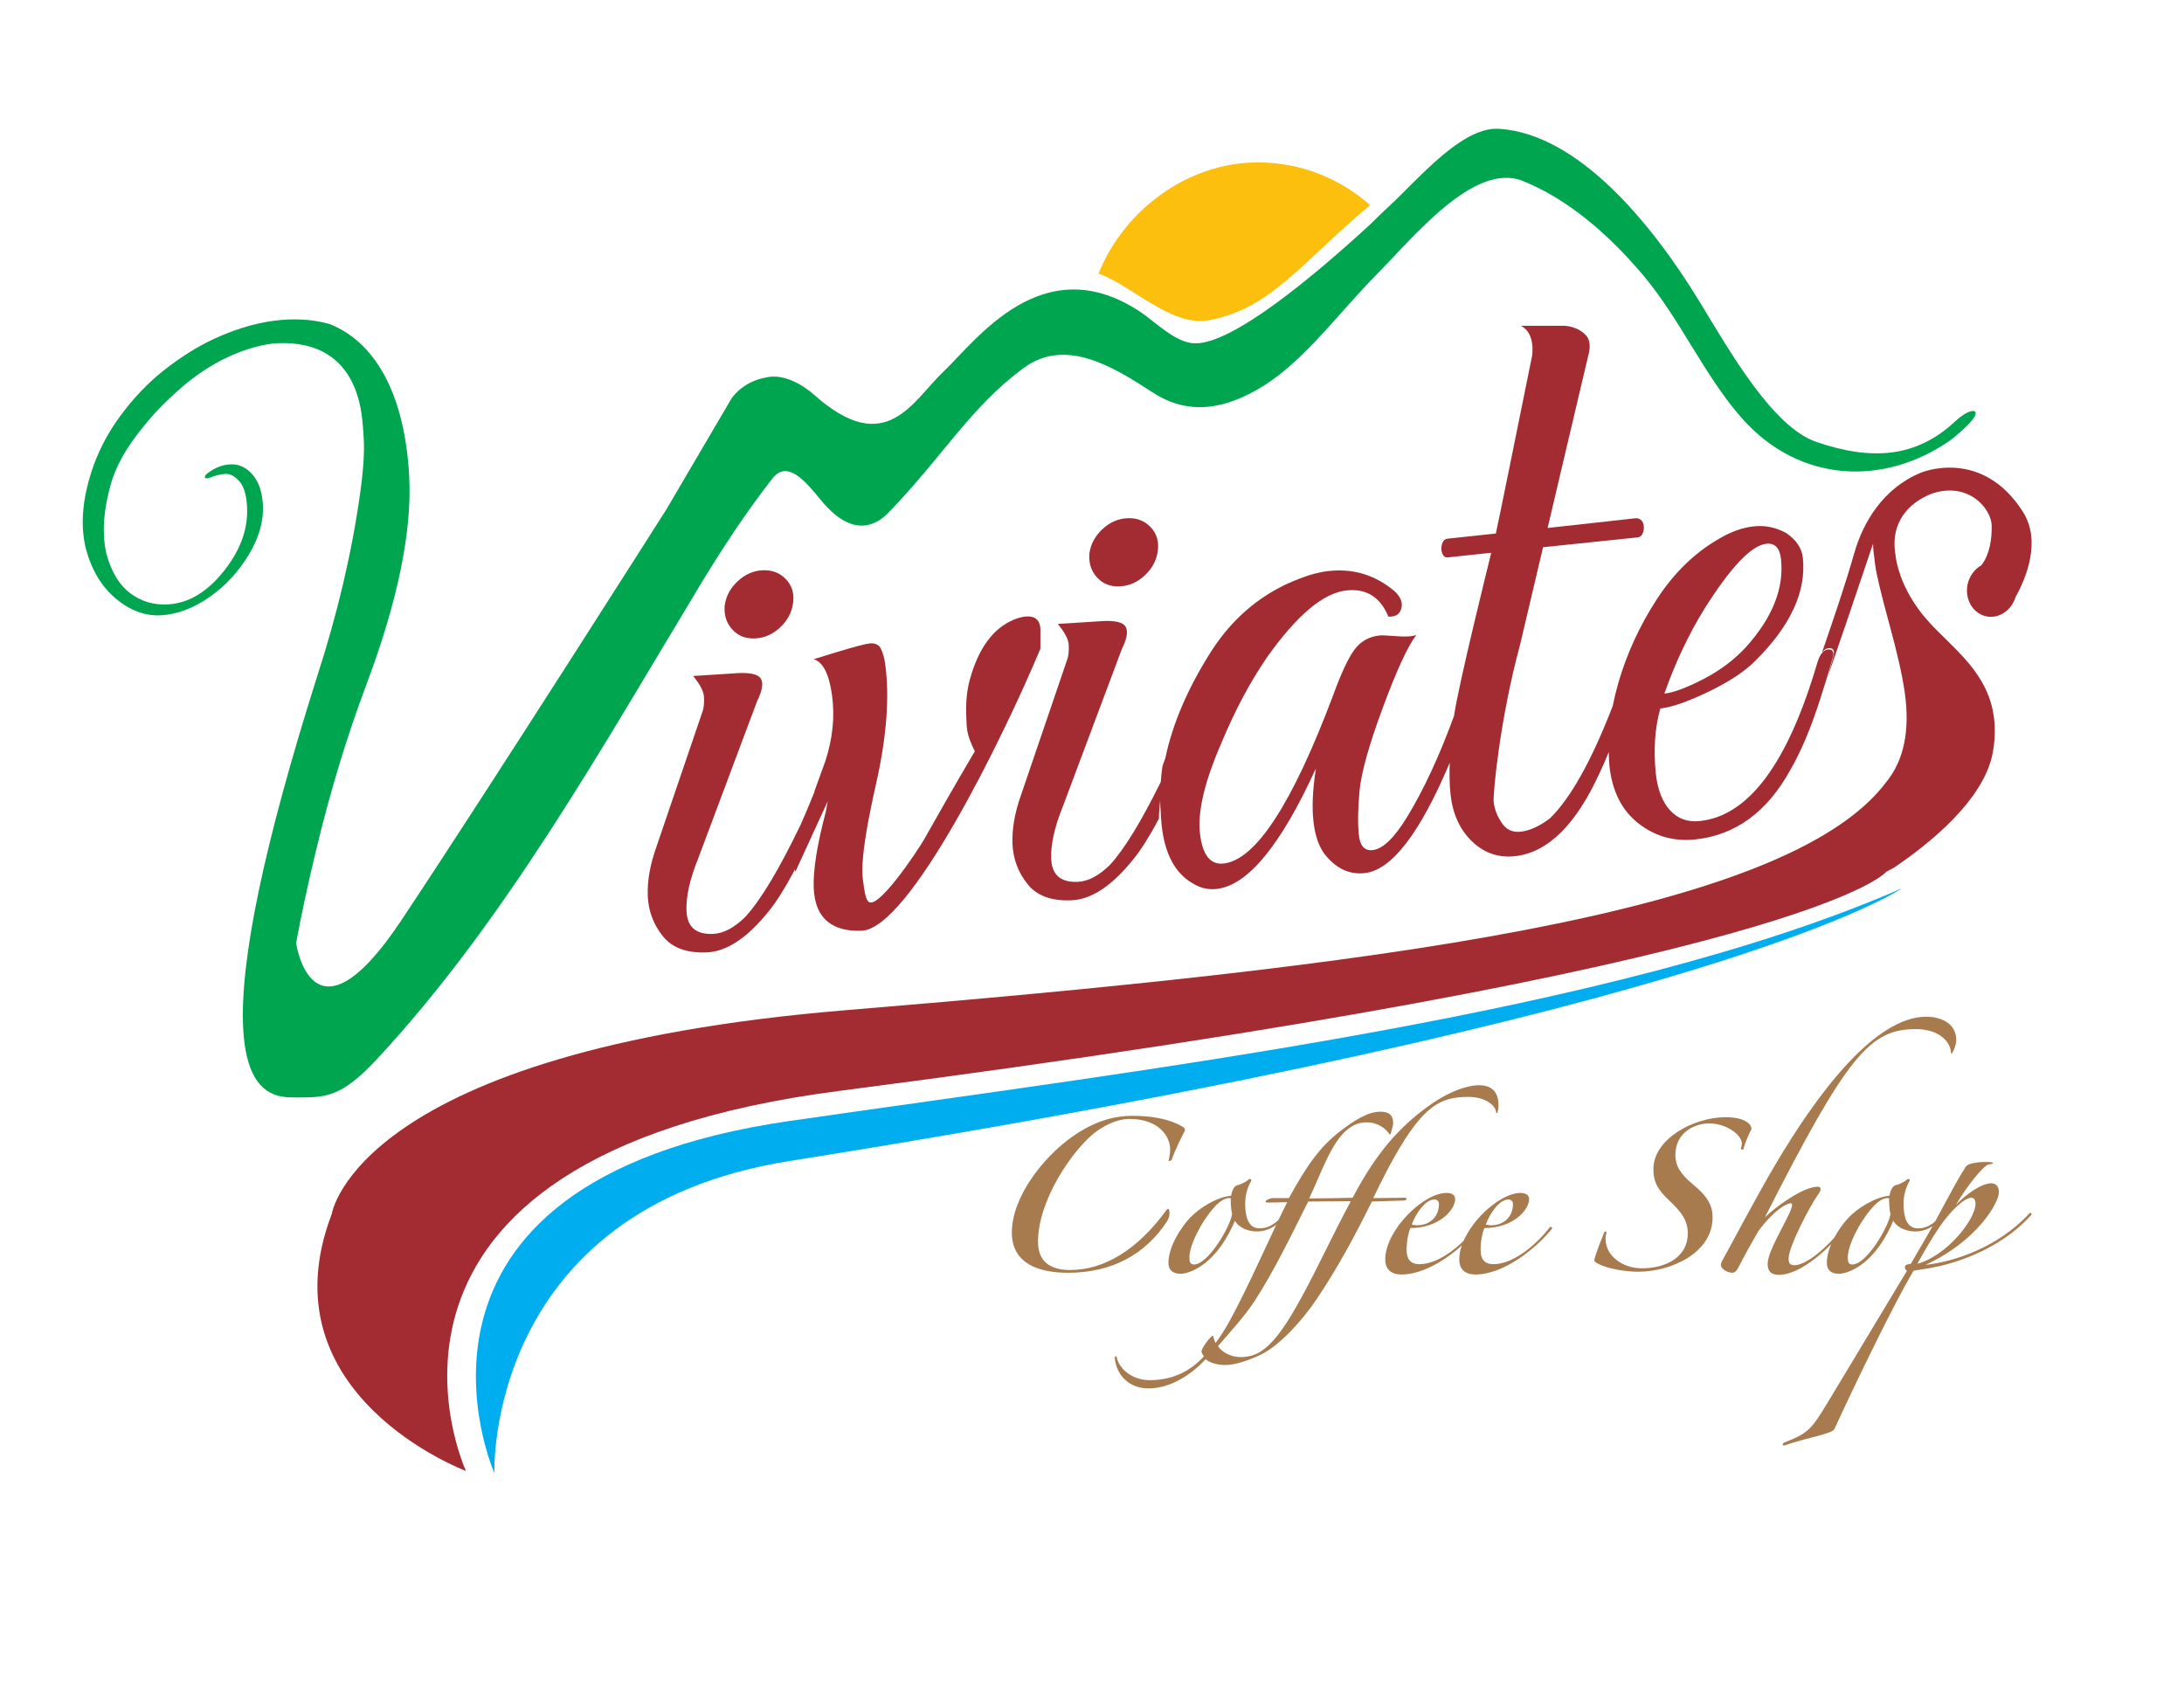 <svg version="1.2" xmlns="http://www.w3.org/2000/svg" viewBox="0 0 1236 956" width="40" height="31">
	<style>
		.s0 { fill: #00adee } 
		.s1 { fill: #fdbf0d } 
		.s2 { fill: #00a550 } 
		.s3 { fill: #a32c32 } 
		.s4 { fill: #a87b4f } 
	</style>
	<g id="Capa 1">
		<g id="&lt;Group&gt;">
			<g id="&lt;Group&gt;">
				<path id="&lt;Path&gt;" class="s0" d="m1076.36 501.79c-162.45 71.17-429.53 102.76-629.63 131.69-239.98 34.69-166.94 199.28-166.94 199.28 0 0-5.57-149.22 166.94-176.64 529.51-84.16 629.63-154.33 629.63-154.33z"/>
				<path id="&lt;Path&gt;" class="s1" d="m684.12 180.3c35.27-6.59 51.99-32.27 91.24-65.15-16.84-14.99-39.08-24.2-63.54-24.2-40.37 0-76.3 27.9-90.09 62.95 18.91 6.68 41.3 30.34 62.39 26.4z"/>
				<path id="&lt;Path&gt;" class="s2" d="m1106.34 237.66c-21.93 20.46-47.28 22.22-78.47 11.46-24.49-8.46-48.03-49.72-65.92-79.13-27.27-44.81-69.03-95.35-113.73-98.05-11.48-0.69-24.04 7.93-35.71 18.33h-0.01c-9.8 8.73-18.99 18.7-26.39 25.51-3.6 3.3-7.13 6.74-10.63 10.23-32.38 29.78-77.47 67.36-98.94 67.36-11.19 0-22.69-12.26-31.87-18.26-54.9-35.86-92.45 16.95-110.39 33.91-17.94 16.95-32.6 49.63-73.19 13.78-8.78-7.75-16.22-10.02-21.04-10.52v-0.08c-0.31-0.01-0.59 0.02-0.89 0.02-3.18-0.2-5.03 0.35-5.03 0.35v0.02c-13.87 2.09-20.2 12.08-20.2 12.08l-36.75 62.6c0 0-99.39 156.51-149.98 232.54-50.59 76.03-59.62 13-59.62 13 2.71-14.93 6.42-32.24 11.17-52.03q12.08-50.44 28.74-94.65 26.62-71.08 24.08-117.76c-2.3-42.3-16.85-74.62-44.85-85.87-14.5-4.17-36.84-4.94-65.42 8.25-10.22 4.72-19.66 10.88-28.58 17.9q-13.38 10.54-24.56 25.69-11.18 15.15-16.6 32.3-5.43 17.15-4.65 31.39 0.33 6.1 1.65 11.46 4.89 18.28 17.14 28.46 12.26 10.19 25.85 9.29 13.6-0.91 27.04-10.31 13.45-9.41 22.2-23.94 8.75-14.54 8-28.33-0.76-13.78-9.1-20.04-4.48-3.1-9.59-2.76-5.11 0.34-9.69 3.03-4.57 2.68-4.49 4.15 0.08 1.48 3.9-0.03 3.81-1.5 7.7-1.76 3.88-0.26 7.81 4.02 3.93 4.27 4.48 14.45 1.03 18.76-13.09 36.49-14.12 17.73-31.29 18.87-12.27 0.82-21.69-6.27-9.42-7.08-13.54-22.47-1.07-4.69-1.36-9.89-0.69-12.65 3.67-28.71c2.91-10.71 8.71-20.51 16.06-30 7.7-9.92 13.54-15.86 21.84-23.35 30.03-27.12 57.23-27.12 57.23-27.12 19.9-0.75 40.47 6.73 46.42 36.66 0.86 4.31 1.41 10.29 1.82 17.91q0.62 11.44-2.13 30.82-7.02 50.11-24.43 103.72-44.81 141.62-41.68 199.02 1.93 35.46 22.42 38.32c2.57 0.45 5.11 0.41 7.65 0.42 16.52 0.07 25.39 0.07 45.71-21.79 71.86-77.31 126.76-175.27 182.2-267.18 13.02-21.59 26.31-41.76 41.45-61.24 8.42-10.82 18.43 1.07 27.49 12.12 17.12 20.87 30.32 15.38 38.43 6.96 31-32.17 46.46-59.72 76.37-81.73 23.91-17.59 51.22-0.26 73.1 13.94 20.92 13.58 41.74 9.02 62.11-3.5 23.64-14.52 43.49-42.06 64.06-62.85 20.98-21.22 55.61-64.39 83.04-53.45 25.62 10.21 49.17 30.5 69.02 54.32 20.25 24.29 34.23 56.37 55.04 79.93 32.87 37.21 80.92 38.41 117.83 12.68q4.94-3.7 9.48-8.23c10.14-9.47 3.54-12.02-6.7-2.46z"/>
				<g id="&lt;Group&gt;">
					<g id="&lt;Group&gt;">
						<path id="&lt;Path&gt;" class="s3" d="m633.72 330.9q7.94-0.37 14.22-6.27 6.28-5.9 7.32-13.91 1.04-8-4.12-13.38-5.16-5.38-13.1-5.02-7.94 0.37-14.22 6.27-6.29 5.91-7.32 13.91-0.58 7.99 4.36 13.37 4.92 5.39 12.86 5.03z"/>
						<path id="&lt;Compound Path&gt;" fill-rule="evenodd" class="s3" d="m604.82 364.05q-0.21-4.67-6.16-11.89l25.67-1.64q10.73-0.49 12.79 3.39 2.04 3.88-2.24 12.5l-33.37 89.04q-7.15 17.65-6.59 29.79 0.62 13.54 15.1 12.88 8.87-0.41 18.27-9.73c8.12-8.9 17.69-24.62 28.62-46.79 0.23-2.99 0.53-6 0.98-9.03 0.54-1.43 1.08-2.97 1.62-4.45 4.12-19.72 12.92-40.13 26.44-61.21q19-29.04 50.01-40.57 8.39-3.31 16.14-4.14 20.94-2.24 37.15 11.46 5.12 4.76 3.81 9.72-1.32 4.97-7.33 4.64-6.86-16.63-23.7-14.82-19.58 2.09-44.8 37.59-14.36 20.83-25.71 48.1-14.44 32.9-12.45 51.49 1.99 18.6 13.37 17.38 27.32-2.93 62.1-95.4 6.76-18.57 12-25.64 5.22-7.07 14.34-8.05 1.82-0.19 9.49 0.43 7.66 0.63 11.21-0.71-7.28 9.46-19.07 41.35-11.79 31.89-13.14 47.23-1.35 15.33-0.35 24.63 0.99 9.3 7.82 8.57 8.65-0.92 19.62-18.98 13.99-22.93 26.44-57.03c2.42-17.46 20.93-91.78 20.93-91.78l0.14-0.49c-0.45 0.09-0.87 0.16-0.85 0.08l-23.68 2.54q-2.28 0.25-3.24-2.31-0.96-2.54-0.1-5.29 0.85-2.74 3.13-2.99l27.32-2.92c0.15-0.02 13.92-67.99 20.51-100.56 0 0 2.17-13.05-6.48-17.02h24.52c0 0 7.79 0 12.7 5.7 3.24 3.76 1.25 10.34 1.25 10.34l-23.21 98.4 50.33-5.56c-0.05 0.13 2.53-0.02 3.63 2.62 0.7 1.67 0.67 3.46 0.11 5.29q-0.86 2.74-3.14 2.99l-53.5 5.55-13.01 55.18c-11.62 42.87-15.38 84.92-14.95 88.89q0.63 5.97 4.49 11.82 3.84 5.86 10.68 5.13 7.74-0.83 16.69-7.58 17.56-17.11 35.53-63.6 1.22-6.2 3.06-12.64 7.21-25.12 21.84-47.67 14.63-22.55 35.47-34.43 9.96-5.89 19.52-6.91 9.57-1.03 18.38 3.82 8.45 5.85 9.32 13.95 3.06 28.62-26.91 58.35-9.16 9.18-26.68 17.57-17.53 8.39-27.09 9.41-4.64 16.9-2.5 36.92 1.43 13.36 7.97 20.62 6.53 7.26 17.01 6.13 41.43-4.43 66.4-89.59 2.37-7.96 7.03-7.5 1.87 0.29 2.08 2.19 0.2 1.91-7.57 26.13-7.77 24.23-16.71 39.65-19.65 35.87-53.8 39.53-18.23 1.95-32.3-9.09-14.08-11.03-16.38-32.49c-0.27-2.56-0.32-5.21-0.39-7.85-1.87 4.62-3.61 8.61-5.17 11.82q-20.15 44.13-47.93 47.1-14.11 1.51-24.4-8.48-10.28-9.99-12.06-26.69c-0.55-5.14-0.67-11.08-0.45-17.68-16.85 39.95-32.91 60.81-48.19 62.44q-13.21 1.42-22.83-11.06-4.87-6.71-6.14-18.63-1.28-11.92 1.44-29.58-29.86 65.42-56.26 68.24-7.29 0.79-13.72-3.35-14.73-8.55-17.34-32.87-0.38-3.74-0.52-7.5v0.01q-0.25-3.18-0.31-6.39c-0.39 3.47-0.66 6.92-0.71 10.36-5.13 9.65-9.85 17.19-14.15 22.54q-18.15 22.83-35.19 23.6-17.05 0.79-24.99-9.15-7.94-9.92-8.52-22.54-0.58-12.6 4.81-27.83l26.41-77.49q0.8-2.84 0.59-7.51zm337.11 27.54q7.74-0.83 21.93-8.13 14.18-7.31 24.09-18.02 22.65-25.09 19.99-49.89-1.02-9.54-8.3-8.76-12.75 1.37-35.19 37.05-13.34 21.69-22.52 47.75z"/>
						<path id="&lt;Path&gt;" class="s3" d="m427.32 360.36q7.93-0.36 14.22-6.26 6.28-5.9 7.32-13.91 1.04-8-4.13-13.39-5.16-5.37-13.1-5.01-7.94 0.36-14.22 6.27-6.28 5.9-7.31 13.9-0.58 7.99 4.35 13.37 4.92 5.4 12.87 5.03z"/>
						<path id="&lt;Compound Path&gt;" fill-rule="evenodd" class="s3" d="m375.13 528.89q-7.95-9.93-8.52-22.55-0.58-12.6 4.81-27.83l26.4-77.49q0.81-2.84 0.59-7.51-0.21-4.67-6.15-11.89l25.66-1.64q10.74-0.49 12.79 3.39 2.04 3.89-2.24 12.51l-33.36 89.04q-7.15 17.65-6.59 29.78 0.61 13.55 15.09 12.88 8.87-0.4 18.28-9.73c8.71-9.54 19.06-26.84 31-51.62q-0.02 0.06-0.03 0.13c2.53-5.71 5.39-12.4 8.07-19.18 0.02-0.18 0.01-0.35 0.06-0.54l6.12-16.91q6.26-19.29 3.74-37.35-2.54-18.05-10.4-20.25 7.08-2.23 12.62-3.89 15.71-4.74 19.17-5.06 4.66-0.41 6.34 3.12 1.68 3.55 2.33 8.18 3.96 28.24-5.24 68.71c-1.67 7.36-3.04 13.98-4.16 19.98-3 16.02-4.08 27.29-3.18 33.68 0.79 5.62 1.16 9.45 2.66 11.89 4.56 7.88 29.13-29.54 31.94-34.54 6.79-12.13 17.48-30.83 28.74-49.96-4.77-9.78-4.53-12.31-4.84-19.95q-0.47-11.44 1.97-20.43 7.33-26.97 25.27-34.25c1-0.43 1.96-0.72 2.92-0.98 1.38-0.39 2.74-0.66 4.03-0.71q7.47-0.3 7.78 7.17v11.1c-21.01 50.25-74.04 158.44-101.11 159.59-8.2 0.35-14.47-1.34-18.96-4.87-5.08-3.99-7.87-10.37-8.23-19.28-0.41-10 1.91-24.47 6.88-43.29q0.5-2.85 1.05-5.81l-18.26 39.79-0.67-1.4q-0.02 0.49-0.04 0.98c-5.14 9.65-9.86 17.19-14.16 22.53q-18.14 22.83-35.18 23.61-17.06 0.78-24.99-9.15zm89.34-91.77q0.03-0.07 0.06-0.14-0.03 0.07-0.06 0.14zm-0.04 0.07q0.02-0.03 0.04-0.07-0.02 0.04-0.04 0.07zm-0.71 1.98c-0.85 2.53-1.68 4.89-2.51 7.29 0.83-2.4 1.66-4.76 2.51-7.29z"/>
						<path id="&lt;Path&gt;" class="s3" d="m1144.78 288.63c-23.46-36.73-57.82-22.01-57.82-22.01-21.05 8.71-32.52 27.77-37.54 45.39-4.93 17.34-11.35 36.13-18.29 56.34 1.27-1.7 2.78-2.6 4.61-2.5q1.91 0.21 2.18 2.06c0.12 0.9-1.1 5.76-3.64 14.47q8.36-23.95 25.74-75.64-0.01 3.32 1.22 12.11 1.23 8.79 7.98 33.34 6.75 24.55 8.76 38.9c3.02 21.53-0.53 38.34-10.48 50.55-56.67 75.76-293.52 104.72-588.68 129.11-277.12 22.9-291.04 115.27-291.04 115.27-39.22 102.5 75.93 145.52 75.93 145.52 0 0-82.25-177.15 211.32-215.11 552.56-71.46 592.47-124.01 592.47-124.01 0.23-0.13 1.91-1.01 4.23-2.24 20.05-13.52 51.49-38.63 56.14-65.67q0.01-0.02 0.01-0.03c6.89-40.16-21.53-56.3-37.82-75.21-12.48-14.48-16.02-28.11-17-33.71q-0.18-1.21-0.35-2.42-0.02-0.28-0.02-0.29l-0.01 0.03q-0.09-0.64-0.18-1.28c-2.3-16.35 7.05-28 21.01-33.26 20.78-6.83 33.46 8.78 33.64 18.09 0.23 11.94-2.89 18.75-5.8 22.52-1.83 1.01-3.45 2.43-4.77 4.18q-0.06 0.03-0.08 0.04l0.02 0.04c-1.41 1.9-2.5 4.13-3.02 6.67-1.69 8.41 3.11 16.48 10.73 18.02 4.33 0.87 8.6-0.61 11.83-3.54l0.03 0.01c0 0 0.05-0.08 0.06-0.09 2.03-1.88 3.6-4.35 4.48-7.24 6.03-10.88 14.75-31.82 4.15-48.41z"/>
					</g>
				</g>
			</g>
			<g id="&lt;Group&gt;">
				<path id="&lt;Compound Path&gt;" class="s4" d="m661.27 656.26c0.39-1.36 0.97-4.67 0.97-6.62 0-7.99-7.01-17.34-22.98-17.34-7.4 0-15.19 4.09-20.45 8.38-11.88 9.74-31.36 37.4-31.36 61.16 0 12.85 9.15 15.97 18.11 15.97 19.67 0 38.57-11.88 54.54-33.89 0.39-0.59 0.78-0.78 0.97-0.78 0.59 0 0.78 0.97 0.78 2.73 0 1.94-0.78 3.31-1.56 4.67-11.88 17.92-30.38 28.83-55.9 28.83-16.36 0-31.75-5.07-31.75-22.79 0-19.87 17.53-42.46 34.09-54.15 10.13-7.21 21.43-11.88 33.89-11.88 9.35 0 20.06 1.17 28.44 6.04 1.17 0.58 1.56 1.17 1.56 2.34-1.76 3.11-5.85 11.49-7.6 16.75z"/>
				<path id="&lt;Compound Path&gt;" fill-rule="evenodd" class="s4" d="m711.32 696c-4.48 0-9.93-1.76-12.46-6.04-3.51 8.57-10.32 20.25-20.26 26.29-2.72 1.75-7.4 3.7-10.32 3.7-4.48 0-7.01-1.95-7.01-6.23 0-9.15 7.01-19.87 12.07-25.32 5.46-5.84 15.39-11.88 23.38-12.66 0.39-2.14 1.36-5.65 3.89-6.04 1.17-0.19 5.07-1.95 6.04-3.12 0.78-0.78 1.95 0 1.36 0.98-1.75 2.92-3.31 7.59-3.31 12.66 0 7.2 1.56 14.02 8.18 14.02 6.24 0 11.1-4.48 15.2-9.54 0.58-1.17 2.14-0.2 1.16 0.78-4.67 5.65-10.32 10.52-17.92 10.52zm-14.02-9.94q-0.01 0.06-0.02 0.12 0.01 0.04 0.02 0.08zm-0.78-8.38c0-0.58 0-0.58-0.78-0.58-5.26 0-11.1 7.4-16.16 15.77-2.93 5.26-6.63 12.66-6.43 18.31 0 1.76 0.39 3.51 2.53 3.51 8.13 0 20.5-21.37 21.6-28.51-0.57-2.33-0.76-5.61-0.76-8.5z"/>
				<path id="&lt;Compound Path&gt;" fill-rule="evenodd" class="s4" d="m847.47 628.8c-0.19 0.19-0.58 0.19-0.78 0 0-3.9-5.84-8.96-15.58-8.96-16.17 0-26.49 4.48-45.97 41.29-2.72 5.26-5.25 10.32-7.98 15.97 5.26 0 13.83-0.19 17.92-0.19 1.75 0 0.78 1.56-0.39 1.56-4.87 0.19-12.86 0.38-18.31 0.58-9.93 20.26-20.26 38.95-31.16 55.12-8.77 13.05-21.43 26.49-31.36 31.36-7.21 3.51-14.81 6.04-20.46 6.04-4.28 0-8.76-1.17-11.1-3.31-8.76 9.54-20.64 16.55-32.33 16.55-11.1 0-18.11-7.59-19.09-17.14 0-1.36 0.98-1.56 1.17-0.19 1.17 5.45 7.79 12.66 18.7 12.66 14.02 0 23.76-6.04 30.58-13.44-0.39-0.78-1.37-1.95-1.37-2.73 0-1.95 5.26-9.15 6.63-8.96 0.19 1.37 0.78 3.12 1.36 4.09 5.26-7.2 8.18-12.66 13.05-22.2 9.54-18.7 20.06-42.85 27.46-57.46l-10.71 0.19c-1.36 0-1.56-0.39-1.56-0.58 0-0.78 2.73-1.95 4.29-1.95h8.96c10.52-19.09 17.72-29.21 29.41-38.17 8.18-6.24 15.58-10.72 22.4-10.72 4.87 0 7.21 1.95 7.21 6.63 0 1.16-1.17 4.86-1.37 5.64-0.19 0.78-0.58 0.78-0.78 0.39-1.75-2.72-6.23-6.62-12.66-6.62-4.28 0-7.01 0.97-10.91 3.9-9.15 7.01-15.19 25.12-21.81 39.15 6.82 0 15.58-0.2 24.54-0.39 10.91-20.45 22.79-37.4 42.85-51.81 14.61-10.52 24.93-11.88 28.63-11.88 7.02 0 11.11 3.5 11.11 11.49 0 0.97-0.2 2.53-0.59 4.09zm-107.12 50.25c-9.16 18.31-19.09 38.95-30.19 56.1-5.26 8.18-13.44 17.14-20.85 25.71 2.15 3.5 7.41 6.23 12.86 6.23 3.7 0 7.4-0.78 10.91-2.92 8.57-5.26 16.16-17.34 23.95-31.75 9.35-17.14 18.12-36.42 27.47-53.57z"/>
				<path id="&lt;Compound Path&gt;" fill-rule="evenodd" class="s4" d="m793.13 720.34c-5.84 0-9.16-2.92-9.16-8.57 0-16.36 21.43-37.59 34.67-37.59 3.51 0 4.87 1.56 4.87 3.51 0 6.03-8.96 16.36-25.32 16.36-1.17 2.72-2.14 7.4-2.14 12.46 0 5.07 2.14 7.99 7.21 7.99 12.07 0 25.12-12.08 31.94-20.84 0.39-0.59 1.36-0.2 1.36 0.58-8.76 11.1-27.26 26.1-43.43 26.1zm18.7-42.46c-5.26 0-10.72 8.18-12.86 14.22 0.59 0.19 2.14 0.39 2.92 0.39 7.41 0 12.47-4.87 12.47-12.08 0-1.36-0.97-2.53-2.53-2.53z"/>
				<path id="&lt;Compound Path&gt;" fill-rule="evenodd" class="s4" d="m835.01 720.34c-5.85 0-9.16-2.92-9.16-8.57 0-16.36 21.43-37.59 34.67-37.59 3.51 0 4.87 1.56 4.87 3.51 0 6.03-8.96 16.36-25.32 16.36-1.17 2.72-2.14 7.4-2.14 12.46 0 5.07 2.14 7.99 7.2 7.99 12.08 0 25.13-12.08 31.95-20.84 0.39-0.59 1.36-0.2 1.36 0.58-8.76 11.1-27.27 26.1-43.43 26.1zm18.69-42.46c-5.26 0-10.71 8.18-12.85 14.22 0.58 0.19 2.14 0.39 2.92 0.39 7.4 0 12.47-4.87 12.47-12.08 0-1.36-0.98-2.53-2.54-2.53z"/>
				<path id="&lt;Compound Path&gt;" class="s4" d="m986.54 649.64c-0.39 0.19-1.17-0.2-1.36-0.59 0.39-0.78 0.58-1.94 0.58-2.92 0-4.67-8.57-11.29-18.5-11.29-8.57 0-19.09 5.45-19.09 17.72 0 6.82 3.12 11.1 10.52 17.33 7.79 6.43 10.52 11.5 10.52 18.12 0 20.45-23.96 30.77-42.08 30.77-6.03 0-16.55-1.36-22.2-4.28-1.36-0.59-2.53-1.36-2.73-2.14 0.98-4.29 4.09-11.89 5.65-15.78q0.29-0.58 0.59-0.58c0.19 0 0.77 0.19 0.77 0.77-0.39 0.78-0.58 2.15-0.58 3.32 0 9.93 9.93 16.75 20.45 16.75 14.22 0 26.1-6.63 26.1-19.68 0-7.4-3.5-12.07-10.52-18.69-6.03-5.65-8.96-10.13-8.96-17.73 0-17.33 23.18-29.41 40.71-29.41 5.26 0 10.71 0.78 13.83 4.09 0.59 0.78 0.98 1.75 0.98 2.73-1.56 2.53-3.9 8.57-4.68 11.49z"/>
				<path id="&lt;Compound Path&gt;" class="s4" d="m1104.18 595.49c0-7.01-7.01-14.02-19.86-14.02-26.1 0-38.76 14.6-85.51 106.54 5.65-5.65 21.62-17.34 29.8-17.34 1.17 0 1.75 0.39 1.75 1.37q0 1.17-1.75 3.5c-4.28 6.04-16.36 29.03-16.36 35.65 0 2.72 0.58 3.89 3.31 3.89 5.07 0 15.97-6.23 30-24.54 0.39-0.58 1.17-0.58 1.17 0.39-10.13 14.02-27.47 29.61-39.93 29.61-4.29 0-6.43-1.76-6.43-6.24 0-8.18 13.83-28.63 13.83-33.3 0-0.39-0.2-0.98-0.59-0.98-2.33 0-9.35 3.51-18.5 15.78-3.7 6.43-7.99 14.02-10.71 19.48-1.17 2.34-2.34 4.09-3.9 4.09-3.31 0-6.62-2.53-6.62-4.29 0-0.58 0.19-1.36 0.58-2.14 10.72-19.67 20.26-37.79 30-54.34 23.76-40.32 56.48-84.15 85.7-84.15 7.01 0 16.95 2.93 16.95 13.25 0 2.53-1.76 7.4-2.93 7.79z"/>
				<path id="&lt;Compound Path&gt;" fill-rule="evenodd" class="s4" d="m1083.93 696c-4.48 0-9.94-1.76-12.47-6.04-3.51 8.57-10.32 20.25-20.26 26.29-2.72 1.75-7.4 3.7-10.32 3.7-4.48 0-7.01-1.95-7.01-6.23 0-9.15 7.01-19.87 12.07-25.32 5.46-5.84 15.39-11.88 23.38-12.66 0.39-2.14 1.36-5.65 3.89-6.04 1.17-0.19 5.07-1.95 6.04-3.12 0.78-0.78 1.95 0 1.36 0.98-1.75 2.92-3.31 7.59-3.31 12.66 0 7.2 1.56 14.02 8.18 14.02 6.24 0 11.11-4.48 15.2-9.54 0.58-1.17 2.14-0.2 1.17 0.78-4.68 5.65-10.33 10.52-17.92 10.52zm-14.03-9.94q-0.01 0.06-0.02 0.12 0.01 0.04 0.02 0.08zm-0.78-8.38c0-0.58 0-0.58-0.78-0.58-5.26 0-11.1 7.4-16.16 15.77-2.92 5.26-6.63 12.66-6.43 18.31 0 1.76 0.39 3.51 2.53 3.51 8.14 0 20.51-21.37 21.6-28.51-0.57-2.33-0.76-5.61-0.76-8.5z"/>
				<path id="&lt;Compound Path&gt;" fill-rule="evenodd" class="s4" d="m1097.37 715.67c-6.04 1.36-9.94 1.75-14.42 2.53-7.4 12.66-14.41 26.68-19.87 37.59-9.34 18.7-19.47 40.13-24.93 52.01-1.17 2.72-14.8 4.67-27.85 9.15-1.56 0.78-1.95-0.97-0.39-1.56 13.64-5.26 15.39-7.79 23.96-21.81 8.76-14.42 28.44-47.33 45.38-75.38-0.97-0.39-1.17-1.17-1.17-2.14 0-1.56 2.34-1.56 3.31-1.76l8.96-15.38c7.79-13.44 14.81-28.05 22.01-39.35 0.39-0.58 0.78-0.97 1.56-1.36 1.36-0.78 5.45-1.56 9.35-1.56 3.31 0 4.68 0.19 4.68 0.58 0 0.39-0.59 0.59-2.34 0.78-2.92 0.39-12.66 12.47-18.7 22.99 5.45-5.85 14.41-12.27 20.06-12.27 2.92 0 4.29 2.14 4.29 5.06 0 5.84-12.08 27.46-41.49 41.1 15.97-1.75 40.9-9.74 58.82-29.22 0.59-0.58 1.17 0 1.17 0.78-14.61 16.36-35.45 25.32-52.39 29.22zm18.3-38.76c-4.09 0-11.88 7.59-17.92 16.36-4.28 6.23-8.57 13.63-12.66 21.03 16.95-4.67 32.92-25.32 32.92-33.89 0-0.97-0.19-3.5-2.34-3.5z"/>
			</g>
		</g>
	</g>
</svg>